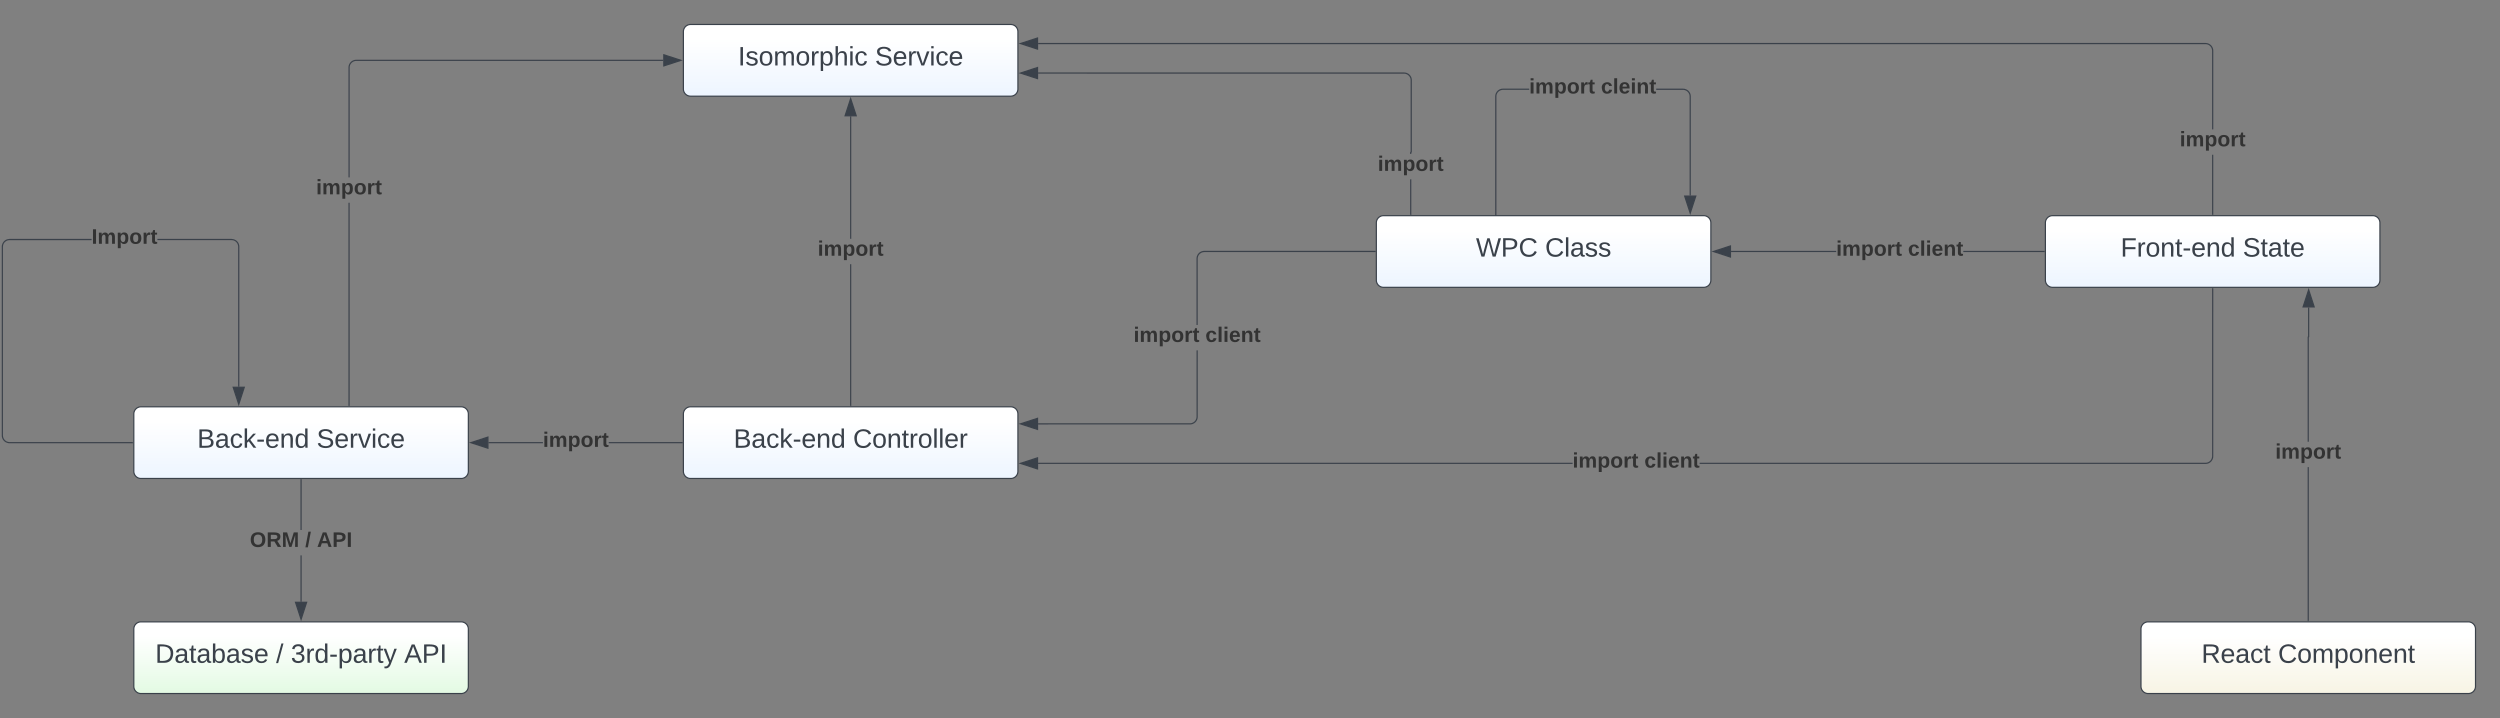 <svg xmlns="http://www.w3.org/2000/svg" xmlns:xlink="http://www.w3.org/1999/xlink" xmlns:lucid="lucid" width="2092.5" height="601"><rect width="100%" height="100%" fill="#808080" stroke="none"/><g transform="translate(712 -79.5)" lucid:page-tab-id="0_0"><path d="M-600 426a6 6 0 0 1 6-6h268a6 6 0 0 1 6 6v48a6 6 0 0 1-6 6h-268a6 6 0 0 1-6-6z" stroke="#3a414a" fill="url(#a)"/><use xlink:href="#b" transform="matrix(1,0,0,1,-588,432) translate(41.056 22.278)"/><use xlink:href="#c" transform="matrix(1,0,0,1,-588,432) translate(140.994 22.278)"/><path d="M-140 426a6 6 0 0 1 6-6h268a6 6 0 0 1 6 6v48a6 6 0 0 1-6 6h-268a6 6 0 0 1-6-6z" stroke="#3a414a" fill="url(#d)"/><use xlink:href="#b" transform="matrix(1,0,0,1,-128,432) translate(30.037 22.278)"/><use xlink:href="#e" transform="matrix(1,0,0,1,-128,432) translate(129.975 22.278)"/><path d="M-257.58 450.48h-45.54v-.96h45.54zm116.58 0h-61.42v-.96H-141z" stroke="#3a414a" stroke-width=".05" fill="#3a414a"/><path d="M-140.5 450.48h-.5v-.96h.5z" fill="#3a414a"/><path stroke="#3a414a" stroke-width=".05" fill="#3a414a"/><path d="M-303.62 454.63l-14.26-4.63 14.26-4.63z" fill="#3a414a"/><path d="M-303.14 455.3l-16.28-5.3 16.28-5.3zm-13.2-5.3l12.25 3.98v-7.96z" stroke="#3a414a" stroke-width=".05" fill="#3a414a"/><use xlink:href="#f" transform="matrix(1,0,0,1,-257.58,439.333) translate(0 14.222)"/><path d="M1000 266a6 6 0 0 1 6-6h268a6 6 0 0 1 6 6v48a6 6 0 0 1-6 6h-268a6 6 0 0 1-6-6z" stroke="#3a414a" fill="url(#g)"/><use xlink:href="#h" transform="matrix(1,0,0,1,1012,272) translate(50.932 22.278)"/><use xlink:href="#i" transform="matrix(1,0,0,1,1012,272) translate(153.216 22.278)"/><path d="M-140 106a6 6 0 0 1 6-6h268a6 6 0 0 1 6 6v48a6 6 0 0 1-6 6h-268a6 6 0 0 1-6-6z" stroke="#3a414a" fill="url(#j)"/><use xlink:href="#k" transform="matrix(1,0,0,1,-128,112) translate(33.71 22.278)"/><use xlink:href="#c" transform="matrix(1,0,0,1,-128,112) translate(148.34 22.278)"/><path d="M440 266a6 6 0 0 1 6-6h268a6 6 0 0 1 6 6v48a6 6 0 0 1-6 6H446a6 6 0 0 1-6-6z" stroke="#3a414a" fill="url(#l)"/><use xlink:href="#m" transform="matrix(1,0,0,1,452,272) translate(71.333 22.278)"/><use xlink:href="#n" transform="matrix(1,0,0,1,452,272) translate(129.235 22.278)"/><path d="M1080 606a6 6 0 0 1 6-6h268a6 6 0 0 1 6 6v48a6 6 0 0 1-6 6h-268a6 6 0 0 1-6-6z" stroke="#3a414a" fill="url(#o)"/><use xlink:href="#p" transform="matrix(1,0,0,1,1092,612) translate(38.586 22.278)"/><use xlink:href="#q" transform="matrix(1,0,0,1,1092,612) translate(102.722 22.278)"/><path d="M604.22 467.83H156.88v-.95h447.34zm536.25-6.46l-.07 1-.24.98-.4.94-.52.86-.66.77-.77.66-.86.52-.94.4-1 .23-.98.08H710.64v-.95h423.34l.88-.07.85-.2.8-.33.75-.45.66-.56.57-.66.45-.74.33-.8.2-.84.08-.9V321h.94z" stroke="#3a414a" stroke-width=".05" fill="#3a414a"/><path d="M1140.47 321h-.94v-.5h.94z" fill="#3a414a"/><path stroke="#3a414a" stroke-width=".05" fill="#3a414a"/><path d="M156.38 472l-14.26-4.65 14.26-4.63z" fill="#3a414a"/><path d="M156.86 472.64l-16.28-5.3 16.28-5.28zm-13.2-5.3l12.25 4v-7.97z" stroke="#3a414a" stroke-width=".05" fill="#3a414a"/><use xlink:href="#r" transform="matrix(1,0,0,1,604.224,456.685) translate(0 14.222)"/><use xlink:href="#s" transform="matrix(1,0,0,1,604.224,456.685) translate(60.099 14.222)"/><path d="M824.87 290.48h-88v-.96h88zm174.13 0h-67.7v-.96H999z" stroke="#3a414a" stroke-width=".05" fill="#3a414a"/><path d="M999.5 290.48h-.5v-.96h.5z" fill="#3a414a"/><path stroke="#3a414a" stroke-width=".05" fill="#3a414a"/><path d="M736.38 294.63L722.12 290l14.26-4.63z" fill="#3a414a"/><path d="M736.86 295.3l-16.28-5.3 16.28-5.3zm-13.2-5.3l12.25 3.98v-7.96z" stroke="#3a414a" stroke-width=".05" fill="#3a414a"/><use xlink:href="#r" transform="matrix(1,0,0,1,824.867,279.333) translate(0 14.222)"/><use xlink:href="#s" transform="matrix(1,0,0,1,824.867,279.333) translate(60.099 14.222)"/><path d="M290.48 428.3l-.08 1-.24.98-.4.94-.52.87-.66.76-.77.66-.86.53-.94.4-1 .23-.98.08H156.88v-.95h127.1l.88-.06.85-.2.8-.34.75-.45.66-.56.57-.67.45-.74.33-.8.2-.86.07-.88V372.8h.96zM439 290.48H296.02l-.88.06-.85.2-.8.34-.75.45-.66.56-.57.65-.45.74-.33.8-.2.84-.07.88v55.45h-.96v-55.5l.08-.98.24-1 .4-.94.52-.87.66-.78.77-.66.86-.53.94-.4 1-.23.98-.08H439z" stroke="#3a414a" stroke-width=".05" fill="#3a414a"/><path d="M439.5 290.48h-.5v-.96h.5z" fill="#3a414a"/><path stroke="#3a414a" stroke-width=".05" fill="#3a414a"/><path d="M156.38 438.92l-14.26-4.64 14.26-4.63z" fill="#3a414a"/><path d="M156.86 439.57l-16.28-5.3 16.28-5.28zm-13.2-5.3l12.25 4v-7.97z" stroke="#3a414a" stroke-width=".05" fill="#3a414a"/><use xlink:href="#r" transform="matrix(1,0,0,1,236.79,351.474) translate(0 14.222)"/><use xlink:href="#s" transform="matrix(1,0,0,1,236.79,351.474) translate(60.099 14.222)"/><path d="M-419.36 419h-.95V249.26h.94zm262.48-288.52h-256.94l-.88.06-.84.2-.8.34-.74.45-.66.56-.56.65-.46.74-.33.8-.2.84-.06.88v91.9h-.95V136l.07-1 .24-.98.4-.94.53-.87.65-.78.78-.66.86-.53.94-.4 1-.23 1-.07h256.96z" stroke="#3a414a" stroke-width=".05" fill="#3a414a"/><path d="M-142.12 130l-14.26 4.63v-9.27z" fill="#3a414a"/><path d="M-140.58 130l-16.28 5.3v-10.6zm-15.33 3.98l12.25-3.98-12.26-3.98z" stroke="#3a414a" stroke-width=".05" fill="#3a414a"/><path d="M-419.36 419.5h-.95v-.5h.94z" fill="#3a414a"/><path stroke="#3a414a" stroke-width=".05" fill="#3a414a"/><use xlink:href="#f" transform="matrix(1,0,0,1,-447.416,227.929) translate(0 14.222)"/><path d="M.47 419h-.94V300.67h.94zm0-139.67h-.94V176.88h.94z" stroke="#3a414a" stroke-width=".05" fill="#3a414a"/><path d="M4.63 176.38h-9.27L0 162.12z" fill="#3a414a"/><path d="M5.3 176.86H-5.3L0 160.58zM-4 175.9h7.96L0 163.66z" stroke="#3a414a" stroke-width=".05" fill="#3a414a"/><path d="M.47 419.5h-.94v-.5h.94z" fill="#3a414a"/><path stroke="#3a414a" stroke-width=".05" fill="#3a414a"/><use xlink:href="#f" transform="matrix(1,0,0,1,-27.58,279.333) translate(0 14.222)"/><path d="M469.24 259h-.95v-29.35h.94zm-5-118.74l.98.24.94.4.87.52.77.66.66.77.53.87.38.94.24.98.08 1v60.04l-.08.3-.35.32h-.03v1.02h-.95v-1.4l.18-.35.27-.14v-59.75l-.07-.9-.2-.83-.34-.8-.45-.74-.57-.65-.66-.56-.74-.46-.8-.34-.84-.2-.9-.07H156.88v-.95h306.36z" stroke="#3a414a" stroke-width=".05" fill="#3a414a"/><path d="M156.38 145.3l-14.26-4.64 14.26-4.64z" fill="#3a414a"/><path d="M156.86 145.94l-16.28-5.28 16.28-5.3zm-13.2-5.28l12.25 3.98v-7.96z" stroke="#3a414a" stroke-width=".05" fill="#3a414a"/><path d="M469.24 259.5h-.95v-.5h.94z" fill="#3a414a"/><path stroke="#3a414a" stroke-width=".05" fill="#3a414a"/><use xlink:href="#f" transform="matrix(1,0,0,1,441.186,208.317) translate(0 14.222)"/><path d="M1140.47 259h-.94v-49.93h.94zM1135 115.56l1 .24.94.4.87.52.78.66.66.77.53.87.4.94.23.98.07 1v65.8h-.94v-65.77l-.07-.88-.2-.85-.34-.8-.45-.74-.56-.65-.65-.56-.74-.47-.8-.33-.84-.2-.88-.07h-977.1v-.95h977.14z" stroke="#3a414a" stroke-width=".05" fill="#3a414a"/><path d="M1140.47 259.5h-.94v-.5h.94z" fill="#3a414a"/><path stroke="#3a414a" stroke-width=".05" fill="#3a414a"/><path d="M156.38 120.6l-14.26-4.64 14.26-4.64z" fill="#3a414a"/><path d="M156.86 121.25l-16.28-5.3 16.28-5.28zm-13.2-5.3l12.25 4v-7.98z" stroke="#3a414a" stroke-width=".05" fill="#3a414a"/><use xlink:href="#f" transform="matrix(1,0,0,1,1112.42,187.733) translate(0 14.222)"/><path d="M1220.47 599h-.94V470.5h.94zm.33-237.57l-.15.38-.18.08v87.3h-.94v-87.6l.15-.4.17-.07V336.9h.95z" stroke="#3a414a" stroke-width=".05" fill="#3a414a"/><path d="M1220.47 599.5h-.94v-.5h.94z" fill="#3a414a"/><path stroke="#3a414a" stroke-width=".05" fill="#3a414a"/><path d="M1224.96 336.38h-9.27l4.63-14.26z" fill="#3a414a"/><path d="M1225.62 336.86h-10.58l5.3-16.28zm-9.27-.95h7.96l-3.97-12.25z" stroke="#3a414a" stroke-width=".05" fill="#3a414a"/><use xlink:href="#f" transform="matrix(1,0,0,1,1192.42,449.169) translate(0 14.222)"/><path d="M-600 606a6 6 0 0 1 6-6h268a6 6 0 0 1 6 6v48a6 6 0 0 1-6 6h-268a6 6 0 0 1-6-6z" stroke="#3a414a" fill="url(#t)"/><use xlink:href="#u" transform="matrix(1,0,0,1,-588,612) translate(5.901 22.278)"/><use xlink:href="#v" transform="matrix(1,0,0,1,-588,612) translate(107.074 22.278)"/><use xlink:href="#w" transform="matrix(1,0,0,1,-588,612) translate(119.42 22.278)"/><use xlink:href="#x" transform="matrix(1,0,0,1,-588,612) translate(214.296 22.278)"/><path d="M-459.52 583.12h-.96V544.4h.96zm0-60.05h-.96V481h.96z" stroke="#3a414a" stroke-width=".05" fill="#3a414a"/><path d="M-459.52 481h-.96v-.5h.96z" fill="#3a414a"/><path stroke="#3a414a" stroke-width=".05" fill="#3a414a"/><path d="M-460 597.88l-4.63-14.26h9.26z" fill="#3a414a"/><path d="M-460 599.42l-5.3-16.28h10.6zm-3.98-15.33l3.98 12.25 3.98-12.26z" stroke="#3a414a" stroke-width=".05" fill="#3a414a"/><use xlink:href="#y" transform="matrix(1,0,0,1,-502.889,523.069) translate(0 14.222)"/><use xlink:href="#z" transform="matrix(1,0,0,1,-502.889,523.069) translate(46.321 14.222)"/><use xlink:href="#A" transform="matrix(1,0,0,1,-502.889,523.069) translate(56.198 14.222)"/><path d="M-635.35 280.48h-68.63l-.88.06-.85.2-.8.34-.75.45-.66.56-.57.65-.45.74-.33.8-.2.84-.07.88v157.96l.06.88.2.85.34.8.45.75.56.66.65.57.74.45.8.33.84.2.88.07H-601v.96h-103.02l-1-.08-.98-.24-.94-.4-.87-.52-.78-.66-.66-.77-.53-.86-.4-.94-.23-1-.08-.98V285.98l.08-1 .24-.98.4-.94.52-.87.66-.78.77-.66.86-.53.94-.4 1-.23.98-.08h68.67zm118.2-.88l.98.24.93.4.87.52.77.66.66.77.54.86.38.94.24 1 .08.98v117.14h-.95v-117.1l-.07-.88-.2-.85-.33-.8-.46-.75-.57-.66-.66-.57-.74-.45-.8-.33-.84-.2-.9-.07h-62v-.96h62.04z" stroke="#3a414a" stroke-width=".05" fill="#3a414a"/><path d="M-600.5 450.48h-.5v-.96h.5z" fill="#3a414a"/><path stroke="#3a414a" stroke-width=".05" fill="#3a414a"/><path d="M-512.17 417.88l-4.64-14.26h9.26z" fill="#3a414a"/><path d="M-512.17 419.42l-5.3-16.28h10.58zm-4-15.33l4 12.25 3.98-12.26z" stroke="#3a414a" stroke-width=".05" fill="#3a414a"/><g><use xlink:href="#B" transform="matrix(1,0,0,1,-635.348,269.333) translate(0 14.222)"/></g><path d="M567.9 154.68h-21.88l-.88.07-.85.2-.8.34-.75.44-.66.56-.57.66-.45.74-.33.8-.2.84-.07.9v99.26h-.96v-99.3l.08-1 .24-1 .4-.93.52-.87.66-.77.77-.66.86-.53.94-.4 1-.23.98-.07h21.92zm129.84-.87l1 .25.92.4.87.52.77.66.66.77.53.87.38.94.24 1 .08 1v82.92h-.95v-82.9l-.07-.88-.2-.84-.33-.8-.46-.74-.57-.66-.66-.56-.74-.45-.8-.34-.84-.2-.9-.08h-22.38v-.95h22.42zM540.48 260h-.96v-.5h.96z" stroke="#3a414a" stroke-width=".05" fill="#3a414a"/><path d="M702.72 257.88l-4.63-14.26h9.26z" fill="#3a414a"/><path d="M702.72 259.42l-5.3-16.28h10.6zm-3.98-15.33l3.98 12.25 4-12.26z" stroke="#3a414a" stroke-width=".05" fill="#3a414a"/><g><use xlink:href="#r" transform="matrix(1,0,0,1,567.902,143.542) translate(0 14.222)"/><use xlink:href="#C" transform="matrix(1,0,0,1,567.902,143.542) translate(60.099 14.222)"/></g><defs><linearGradient gradientUnits="userSpaceOnUse" id="a" x1="-600" y1="420" x2="-600" y2="480"><stop offset="0%" stop-color="#fff"/><stop offset="20%" stop-color="#fff"/><stop offset="100%" stop-color="#edf5ff"/></linearGradient><path fill="#3a414a" d="M160-131c35 5 61 23 61 61C221 17 115-2 30 0v-248c76 3 177-17 177 60 0 33-19 50-47 57zm-97-11c50-1 110 9 110-42 0-47-63-36-110-37v79zm0 115c55-2 124 14 124-45 0-56-70-42-124-44v89" id="D"/><path fill="#3a414a" d="M141-36C126-15 110 5 73 4 37 3 15-17 15-53c-1-64 63-63 125-63 3-35-9-54-41-54-24 1-41 7-42 31l-33-3c5-37 33-52 76-52 45 0 72 20 72 64v82c-1 20 7 32 28 27v20c-31 9-61-2-59-35zM48-53c0 20 12 33 32 33 41-3 63-29 60-74-43 2-92-5-92 41" id="E"/><path fill="#3a414a" d="M96-169c-40 0-48 33-48 73s9 75 48 75c24 0 41-14 43-38l32 2c-6 37-31 61-74 61-59 0-76-41-82-99-10-93 101-131 147-64 4 7 5 14 7 22l-32 3c-4-21-16-35-41-35" id="F"/><path fill="#3a414a" d="M143 0L79-87 56-68V0H24v-261h32v163l83-92h37l-77 82L181 0h-38" id="G"/><path fill="#3a414a" d="M16-82v-28h88v28H16" id="H"/><path fill="#3a414a" d="M100-194c63 0 86 42 84 106H49c0 40 14 67 53 68 26 1 43-12 49-29l28 8c-11 28-37 45-77 45C44 4 14-33 15-96c1-61 26-98 85-98zm52 81c6-60-76-77-97-28-3 7-6 17-6 28h103" id="I"/><path fill="#3a414a" d="M117-194c89-4 53 116 60 194h-32v-121c0-31-8-49-39-48C34-167 62-67 57 0H25l-1-190h30c1 10-1 24 2 32 11-22 29-35 61-36" id="J"/><path fill="#3a414a" d="M85-194c31 0 48 13 60 33l-1-100h32l1 261h-30c-2-10 0-23-3-31C134-8 116 4 85 4 32 4 16-35 15-94c0-66 23-100 70-100zm9 24c-40 0-46 34-46 75 0 40 6 74 45 74 42 0 51-32 51-76 0-42-9-74-50-73" id="K"/><g id="b"><use transform="matrix(0.062,0,0,0.062,0,0)" xlink:href="#D"/><use transform="matrix(0.062,0,0,0.062,14.815,0)" xlink:href="#E"/><use transform="matrix(0.062,0,0,0.062,27.16,0)" xlink:href="#F"/><use transform="matrix(0.062,0,0,0.062,38.272,0)" xlink:href="#G"/><use transform="matrix(0.062,0,0,0.062,49.383,0)" xlink:href="#H"/><use transform="matrix(0.062,0,0,0.062,56.728,0)" xlink:href="#I"/><use transform="matrix(0.062,0,0,0.062,69.074,0)" xlink:href="#J"/><use transform="matrix(0.062,0,0,0.062,81.42,0)" xlink:href="#K"/></g><path fill="#3a414a" d="M185-189c-5-48-123-54-124 2 14 75 158 14 163 119 3 78-121 87-175 55-17-10-28-26-33-46l33-7c5 56 141 63 141-1 0-78-155-14-162-118-5-82 145-84 179-34 5 7 8 16 11 25" id="L"/><path fill="#3a414a" d="M114-163C36-179 61-72 57 0H25l-1-190h30c1 12-1 29 2 39 6-27 23-49 58-41v29" id="M"/><path fill="#3a414a" d="M108 0H70L1-190h34L89-25l56-165h34" id="N"/><path fill="#3a414a" d="M24-231v-30h32v30H24zM24 0v-190h32V0H24" id="O"/><g id="c"><use transform="matrix(0.062,0,0,0.062,0,0)" xlink:href="#L"/><use transform="matrix(0.062,0,0,0.062,14.815,0)" xlink:href="#I"/><use transform="matrix(0.062,0,0,0.062,27.16,0)" xlink:href="#M"/><use transform="matrix(0.062,0,0,0.062,34.506,0)" xlink:href="#N"/><use transform="matrix(0.062,0,0,0.062,45.617,0)" xlink:href="#O"/><use transform="matrix(0.062,0,0,0.062,50.494,0)" xlink:href="#F"/><use transform="matrix(0.062,0,0,0.062,61.605,0)" xlink:href="#I"/></g><linearGradient gradientUnits="userSpaceOnUse" id="d" x1="-140" y1="420" x2="-140" y2="480"><stop offset="0%" stop-color="#fff"/><stop offset="20%" stop-color="#fff"/><stop offset="100%" stop-color="#edf5ff"/></linearGradient><path fill="#3a414a" d="M212-179c-10-28-35-45-73-45-59 0-87 40-87 99 0 60 29 101 89 101 43 0 62-24 78-52l27 14C228-24 195 4 139 4 59 4 22-46 18-125c-6-104 99-153 187-111 19 9 31 26 39 46" id="P"/><path fill="#3a414a" d="M100-194c62-1 85 37 85 99 1 63-27 99-86 99S16-35 15-95c0-66 28-99 85-99zM99-20c44 1 53-31 53-75 0-43-8-75-51-75s-53 32-53 75 10 74 51 75" id="Q"/><path fill="#3a414a" d="M59-47c-2 24 18 29 38 22v24C64 9 27 4 27-40v-127H5v-23h24l9-43h21v43h35v23H59v120" id="R"/><path fill="#3a414a" d="M24 0v-261h32V0H24" id="S"/><g id="e"><use transform="matrix(0.062,0,0,0.062,0,0)" xlink:href="#P"/><use transform="matrix(0.062,0,0,0.062,15.988,0)" xlink:href="#Q"/><use transform="matrix(0.062,0,0,0.062,28.333,0)" xlink:href="#J"/><use transform="matrix(0.062,0,0,0.062,40.679,0)" xlink:href="#R"/><use transform="matrix(0.062,0,0,0.062,46.852,0)" xlink:href="#M"/><use transform="matrix(0.062,0,0,0.062,54.198,0)" xlink:href="#Q"/><use transform="matrix(0.062,0,0,0.062,66.543,0)" xlink:href="#S"/><use transform="matrix(0.062,0,0,0.062,71.42,0)" xlink:href="#S"/><use transform="matrix(0.062,0,0,0.062,76.296,0)" xlink:href="#I"/><use transform="matrix(0.062,0,0,0.062,88.642,0)" xlink:href="#M"/></g><path fill="#333" d="M25-224v-37h50v37H25zM25 0v-190h50V0H25" id="T"/><path fill="#333" d="M220-157c-53 9-28 100-34 157h-49v-107c1-27-5-49-29-50C55-147 81-57 75 0H25l-1-190h47c2 12-1 28 3 38 10-53 101-56 108 0 13-22 24-43 59-42 82 1 51 116 57 194h-49v-107c-1-25-5-48-29-50" id="U"/><path fill="#333" d="M135-194c53 0 70 44 70 98 0 56-19 98-73 100-31 1-45-17-59-34 3 33 2 69 2 105H25l-1-265h48c2 10 0 23 3 31 11-24 29-35 60-35zM114-30c33 0 39-31 40-66 0-38-9-64-40-64-56 0-55 130 0 130" id="V"/><path fill="#333" d="M110-194c64 0 96 36 96 99 0 64-35 99-97 99-61 0-95-36-95-99 0-62 34-99 96-99zm-1 164c35 0 45-28 45-65 0-40-10-65-43-65-34 0-45 26-45 65 0 36 10 65 43 65" id="W"/><path fill="#333" d="M135-150c-39-12-60 13-60 57V0H25l-1-190h47c2 13-1 29 3 40 6-28 27-53 61-41v41" id="X"/><path fill="#333" d="M115-3C79 11 28 4 28-45v-112H4v-33h27l15-45h31v45h36v33H77v99c-1 23 16 31 38 25v30" id="Y"/><g id="f"><use transform="matrix(0.049,0,0,0.049,0,0)" xlink:href="#T"/><use transform="matrix(0.049,0,0,0.049,4.938,0)" xlink:href="#U"/><use transform="matrix(0.049,0,0,0.049,20.741,0)" xlink:href="#V"/><use transform="matrix(0.049,0,0,0.049,31.556,0)" xlink:href="#W"/><use transform="matrix(0.049,0,0,0.049,42.37,0)" xlink:href="#X"/><use transform="matrix(0.049,0,0,0.049,49.284,0)" xlink:href="#Y"/></g><linearGradient gradientUnits="userSpaceOnUse" id="g" x1="1000" y1="260" x2="1000" y2="320"><stop offset="0%" stop-color="#fff"/><stop offset="20%" stop-color="#fff"/><stop offset="100%" stop-color="#edf5ff"/></linearGradient><path fill="#3a414a" d="M63-220v92h138v28H63V0H30v-248h175v28H63" id="Z"/><g id="h"><use transform="matrix(0.062,0,0,0.062,0,0)" xlink:href="#Z"/><use transform="matrix(0.062,0,0,0.062,13.519,0)" xlink:href="#M"/><use transform="matrix(0.062,0,0,0.062,20.864,0)" xlink:href="#Q"/><use transform="matrix(0.062,0,0,0.062,33.21,0)" xlink:href="#J"/><use transform="matrix(0.062,0,0,0.062,45.556,0)" xlink:href="#R"/><use transform="matrix(0.062,0,0,0.062,51.728,0)" xlink:href="#H"/><use transform="matrix(0.062,0,0,0.062,59.074,0)" xlink:href="#I"/><use transform="matrix(0.062,0,0,0.062,71.42,0)" xlink:href="#J"/><use transform="matrix(0.062,0,0,0.062,83.765,0)" xlink:href="#K"/></g><g id="i"><use transform="matrix(0.062,0,0,0.062,0,0)" xlink:href="#L"/><use transform="matrix(0.062,0,0,0.062,14.815,0)" xlink:href="#R"/><use transform="matrix(0.062,0,0,0.062,20.988,0)" xlink:href="#E"/><use transform="matrix(0.062,0,0,0.062,33.333,0)" xlink:href="#R"/><use transform="matrix(0.062,0,0,0.062,39.506,0)" xlink:href="#I"/></g><linearGradient gradientUnits="userSpaceOnUse" id="j" x1="-140" y1="100" x2="-140" y2="160"><stop offset="0%" stop-color="#fff"/><stop offset="20%" stop-color="#fff"/><stop offset="100%" stop-color="#edf5ff"/></linearGradient><path fill="#3a414a" d="M33 0v-248h34V0H33" id="aa"/><path fill="#3a414a" d="M135-143c-3-34-86-38-87 0 15 53 115 12 119 90S17 21 10-45l28-5c4 36 97 45 98 0-10-56-113-15-118-90-4-57 82-63 122-42 12 7 21 19 24 35" id="ab"/><path fill="#3a414a" d="M210-169c-67 3-38 105-44 169h-31v-121c0-29-5-50-35-48C34-165 62-65 56 0H25l-1-190h30c1 10-1 24 2 32 10-44 99-50 107 0 11-21 27-35 58-36 85-2 47 119 55 194h-31v-121c0-29-5-49-35-48" id="ac"/><path fill="#3a414a" d="M115-194c55 1 70 41 70 98S169 2 115 4C84 4 66-9 55-30l1 105H24l-1-265h31l2 30c10-21 28-34 59-34zm-8 174c40 0 45-34 45-75s-6-73-45-74c-42 0-51 32-51 76 0 43 10 73 51 73" id="ad"/><path fill="#3a414a" d="M106-169C34-169 62-67 57 0H25v-261h32l-1 103c12-21 28-36 61-36 89 0 53 116 60 194h-32v-121c2-32-8-49-39-48" id="ae"/><g id="k"><use transform="matrix(0.062,0,0,0.062,0,0)" xlink:href="#aa"/><use transform="matrix(0.062,0,0,0.062,6.173,0)" xlink:href="#ab"/><use transform="matrix(0.062,0,0,0.062,17.284,0)" xlink:href="#Q"/><use transform="matrix(0.062,0,0,0.062,29.63,0)" xlink:href="#ac"/><use transform="matrix(0.062,0,0,0.062,48.086,0)" xlink:href="#Q"/><use transform="matrix(0.062,0,0,0.062,60.432,0)" xlink:href="#M"/><use transform="matrix(0.062,0,0,0.062,67.778,0)" xlink:href="#ad"/><use transform="matrix(0.062,0,0,0.062,80.123,0)" xlink:href="#ae"/><use transform="matrix(0.062,0,0,0.062,92.469,0)" xlink:href="#O"/><use transform="matrix(0.062,0,0,0.062,97.346,0)" xlink:href="#F"/></g><linearGradient gradientUnits="userSpaceOnUse" id="l" x1="440" y1="260" x2="440" y2="320"><stop offset="0%" stop-color="#fff"/><stop offset="20%" stop-color="#fff"/><stop offset="100%" stop-color="#edf5ff"/></linearGradient><path fill="#3a414a" d="M266 0h-40l-56-210L115 0H75L2-248h35L96-30l15-64 43-154h32l59 218 59-218h35" id="af"/><path fill="#3a414a" d="M30-248c87 1 191-15 191 75 0 78-77 80-158 76V0H30v-248zm33 125c57 0 124 11 124-50 0-59-68-47-124-48v98" id="ag"/><g id="m"><use transform="matrix(0.062,0,0,0.062,0,0)" xlink:href="#af"/><use transform="matrix(0.062,0,0,0.062,20.926,0)" xlink:href="#ag"/><use transform="matrix(0.062,0,0,0.062,35.741,0)" xlink:href="#P"/></g><g id="n"><use transform="matrix(0.062,0,0,0.062,0,0)" xlink:href="#P"/><use transform="matrix(0.062,0,0,0.062,15.988,0)" xlink:href="#S"/><use transform="matrix(0.062,0,0,0.062,20.864,0)" xlink:href="#E"/><use transform="matrix(0.062,0,0,0.062,33.21,0)" xlink:href="#ab"/><use transform="matrix(0.062,0,0,0.062,44.321,0)" xlink:href="#ab"/></g><linearGradient gradientUnits="userSpaceOnUse" id="o" x1="1080" y1="600" x2="1080" y2="660"><stop offset="0%" stop-color="#fff"/><stop offset="20%" stop-color="#fff"/><stop offset="100%" stop-color="#f7f4e4"/></linearGradient><path fill="#3a414a" d="M233-177c-1 41-23 64-60 70L243 0h-38l-65-103H63V0H30v-248c88 3 205-21 203 71zM63-129c60-2 137 13 137-47 0-61-80-42-137-45v92" id="ah"/><g id="p"><use transform="matrix(0.062,0,0,0.062,0,0)" xlink:href="#ah"/><use transform="matrix(0.062,0,0,0.062,15.988,0)" xlink:href="#I"/><use transform="matrix(0.062,0,0,0.062,28.333,0)" xlink:href="#E"/><use transform="matrix(0.062,0,0,0.062,40.679,0)" xlink:href="#F"/><use transform="matrix(0.062,0,0,0.062,51.79,0)" xlink:href="#R"/></g><g id="q"><use transform="matrix(0.062,0,0,0.062,0,0)" xlink:href="#P"/><use transform="matrix(0.062,0,0,0.062,15.988,0)" xlink:href="#Q"/><use transform="matrix(0.062,0,0,0.062,28.333,0)" xlink:href="#ac"/><use transform="matrix(0.062,0,0,0.062,46.79,0)" xlink:href="#ad"/><use transform="matrix(0.062,0,0,0.062,59.136,0)" xlink:href="#Q"/><use transform="matrix(0.062,0,0,0.062,71.481,0)" xlink:href="#J"/><use transform="matrix(0.062,0,0,0.062,83.827,0)" xlink:href="#I"/><use transform="matrix(0.062,0,0,0.062,96.173,0)" xlink:href="#J"/><use transform="matrix(0.062,0,0,0.062,108.519,0)" xlink:href="#R"/></g><g id="r"><use transform="matrix(0.049,0,0,0.049,0,0)" xlink:href="#T"/><use transform="matrix(0.049,0,0,0.049,4.938,0)" xlink:href="#U"/><use transform="matrix(0.049,0,0,0.049,20.741,0)" xlink:href="#V"/><use transform="matrix(0.049,0,0,0.049,31.556,0)" xlink:href="#W"/><use transform="matrix(0.049,0,0,0.049,42.37,0)" xlink:href="#X"/><use transform="matrix(0.049,0,0,0.049,49.284,0)" xlink:href="#Y"/></g><path fill="#333" d="M190-63c-7 42-38 67-86 67-59 0-84-38-90-98-12-110 154-137 174-36l-49 2c-2-19-15-32-35-32-30 0-35 28-38 64-6 74 65 87 74 30" id="ai"/><path fill="#333" d="M25 0v-261h50V0H25" id="aj"/><path fill="#333" d="M185-48c-13 30-37 53-82 52C43 2 14-33 14-96s30-98 90-98c62 0 83 45 84 108H66c0 31 8 55 39 56 18 0 30-7 34-22zm-45-69c5-46-57-63-70-21-2 6-4 13-4 21h74" id="ak"/><path fill="#333" d="M135-194c87-1 58 113 63 194h-50c-7-57 23-157-34-157-59 0-34 97-39 157H25l-1-190h47c2 12-1 28 3 38 12-26 28-41 61-42" id="al"/><g id="s"><use transform="matrix(0.049,0,0,0.049,0,0)" xlink:href="#ai"/><use transform="matrix(0.049,0,0,0.049,9.877,0)" xlink:href="#aj"/><use transform="matrix(0.049,0,0,0.049,14.815,0)" xlink:href="#T"/><use transform="matrix(0.049,0,0,0.049,19.753,0)" xlink:href="#ak"/><use transform="matrix(0.049,0,0,0.049,29.63,0)" xlink:href="#al"/><use transform="matrix(0.049,0,0,0.049,40.444,0)" xlink:href="#Y"/></g><linearGradient gradientUnits="userSpaceOnUse" id="t" x1="-600" y1="600" x2="-600" y2="660"><stop offset="0%" stop-color="#fff"/><stop offset="20%" stop-color="#fff"/><stop offset="99.59%" stop-color="#e3fae3"/></linearGradient><path fill="#3a414a" d="M30-248c118-7 216 8 213 122C240-48 200 0 122 0H30v-248zM63-27c89 8 146-16 146-99s-60-101-146-95v194" id="am"/><path fill="#3a414a" d="M115-194c53 0 69 39 70 98 0 66-23 100-70 100C84 3 66-7 56-30L54 0H23l1-261h32v101c10-23 28-34 59-34zm-8 174c40 0 45-34 45-75 0-40-5-75-45-74-42 0-51 32-51 76 0 43 10 73 51 73" id="an"/><g id="u"><use transform="matrix(0.062,0,0,0.062,0,0)" xlink:href="#am"/><use transform="matrix(0.062,0,0,0.062,15.988,0)" xlink:href="#E"/><use transform="matrix(0.062,0,0,0.062,28.333,0)" xlink:href="#R"/><use transform="matrix(0.062,0,0,0.062,34.506,0)" xlink:href="#E"/><use transform="matrix(0.062,0,0,0.062,46.852,0)" xlink:href="#an"/><use transform="matrix(0.062,0,0,0.062,59.198,0)" xlink:href="#E"/><use transform="matrix(0.062,0,0,0.062,71.543,0)" xlink:href="#ab"/><use transform="matrix(0.062,0,0,0.062,82.654,0)" xlink:href="#I"/></g><path fill="#3a414a" d="M0 4l72-265h28L28 4H0" id="ao"/><use transform="matrix(0.062,0,0,0.062,0,0)" xlink:href="#ao" id="v"/><path fill="#3a414a" d="M126-127c33 6 58 20 58 59 0 88-139 92-164 29-3-8-5-16-6-25l32-3c6 27 21 44 54 44 32 0 52-15 52-46 0-38-36-46-79-43v-28c39 1 72-4 72-42 0-27-17-43-46-43-28 0-47 15-49 41l-32-3c6-42 35-63 81-64 48-1 79 21 79 65 0 36-21 52-52 59" id="ap"/><path fill="#3a414a" d="M179-190L93 31C79 59 56 82 12 73V49c39 6 53-20 64-50L1-190h34L92-34l54-156h33" id="aq"/><g id="w"><use transform="matrix(0.062,0,0,0.062,0,0)" xlink:href="#ap"/><use transform="matrix(0.062,0,0,0.062,12.346,0)" xlink:href="#M"/><use transform="matrix(0.062,0,0,0.062,19.691,0)" xlink:href="#K"/><use transform="matrix(0.062,0,0,0.062,32.037,0)" xlink:href="#H"/><use transform="matrix(0.062,0,0,0.062,39.383,0)" xlink:href="#ad"/><use transform="matrix(0.062,0,0,0.062,51.728,0)" xlink:href="#E"/><use transform="matrix(0.062,0,0,0.062,64.074,0)" xlink:href="#M"/><use transform="matrix(0.062,0,0,0.062,71.42,0)" xlink:href="#R"/><use transform="matrix(0.062,0,0,0.062,77.593,0)" xlink:href="#aq"/></g><path fill="#3a414a" d="M205 0l-28-72H64L36 0H1l101-248h38L239 0h-34zm-38-99l-47-123c-12 45-31 82-46 123h93" id="ar"/><g id="x"><use transform="matrix(0.062,0,0,0.062,0,0)" xlink:href="#ar"/><use transform="matrix(0.062,0,0,0.062,14.815,0)" xlink:href="#ag"/><use transform="matrix(0.062,0,0,0.062,29.63,0)" xlink:href="#aa"/></g><path fill="#333" d="M140-251c80 0 125 45 125 126S219 4 139 4C58 4 15-44 15-125s44-126 125-126zm-1 214c52 0 73-35 73-88 0-50-21-86-72-86-52 0-73 35-73 86s22 88 72 88" id="as"/><path fill="#333" d="M240-174c0 40-23 61-54 70L253 0h-59l-57-94H76V0H24v-248c93 4 217-23 216 74zM76-134c48-2 112 12 112-38 0-48-66-32-112-35v73" id="at"/><path fill="#333" d="M230 0l2-204L168 0h-37L68-204 70 0H24v-248h70l56 185 57-185h69V0h-46" id="au"/><g id="y"><use transform="matrix(0.049,0,0,0.049,0,0)" xlink:href="#as"/><use transform="matrix(0.049,0,0,0.049,13.827,0)" xlink:href="#at"/><use transform="matrix(0.049,0,0,0.049,26.617,0)" xlink:href="#au"/></g><path fill="#333" d="M4 7l51-268h42L46 7H4" id="av"/><use transform="matrix(0.049,0,0,0.049,0,0)" xlink:href="#av" id="z"/><path fill="#333" d="M199 0l-22-63H83L61 0H9l90-248h61L250 0h-51zm-33-102l-36-108c-10 38-24 72-36 108h72" id="aw"/><path fill="#333" d="M24-248c93 1 206-16 204 79-1 75-69 88-152 82V0H24v-248zm52 121c47 0 100 7 100-41 0-47-54-39-100-39v80" id="ax"/><path fill="#333" d="M24 0v-248h52V0H24" id="ay"/><g id="A"><use transform="matrix(0.049,0,0,0.049,0,0)" xlink:href="#aw"/><use transform="matrix(0.049,0,0,0.049,12.79,0)" xlink:href="#ax"/><use transform="matrix(0.049,0,0,0.049,24.642,0)" xlink:href="#ay"/></g><g id="B"><use transform="matrix(0.049,0,0,0.049,0,0)" xlink:href="#ay"/><use transform="matrix(0.049,0,0,0.049,4.938,0)" xlink:href="#U"/><use transform="matrix(0.049,0,0,0.049,20.741,0)" xlink:href="#V"/><use transform="matrix(0.049,0,0,0.049,31.556,0)" xlink:href="#W"/><use transform="matrix(0.049,0,0,0.049,42.37,0)" xlink:href="#X"/><use transform="matrix(0.049,0,0,0.049,49.284,0)" xlink:href="#Y"/></g><g id="C"><use transform="matrix(0.049,0,0,0.049,0,0)" xlink:href="#ai"/><use transform="matrix(0.049,0,0,0.049,9.877,0)" xlink:href="#aj"/><use transform="matrix(0.049,0,0,0.049,14.815,0)" xlink:href="#ak"/><use transform="matrix(0.049,0,0,0.049,24.691,0)" xlink:href="#T"/><use transform="matrix(0.049,0,0,0.049,29.63,0)" xlink:href="#al"/><use transform="matrix(0.049,0,0,0.049,40.444,0)" xlink:href="#Y"/></g></defs></g></svg>
